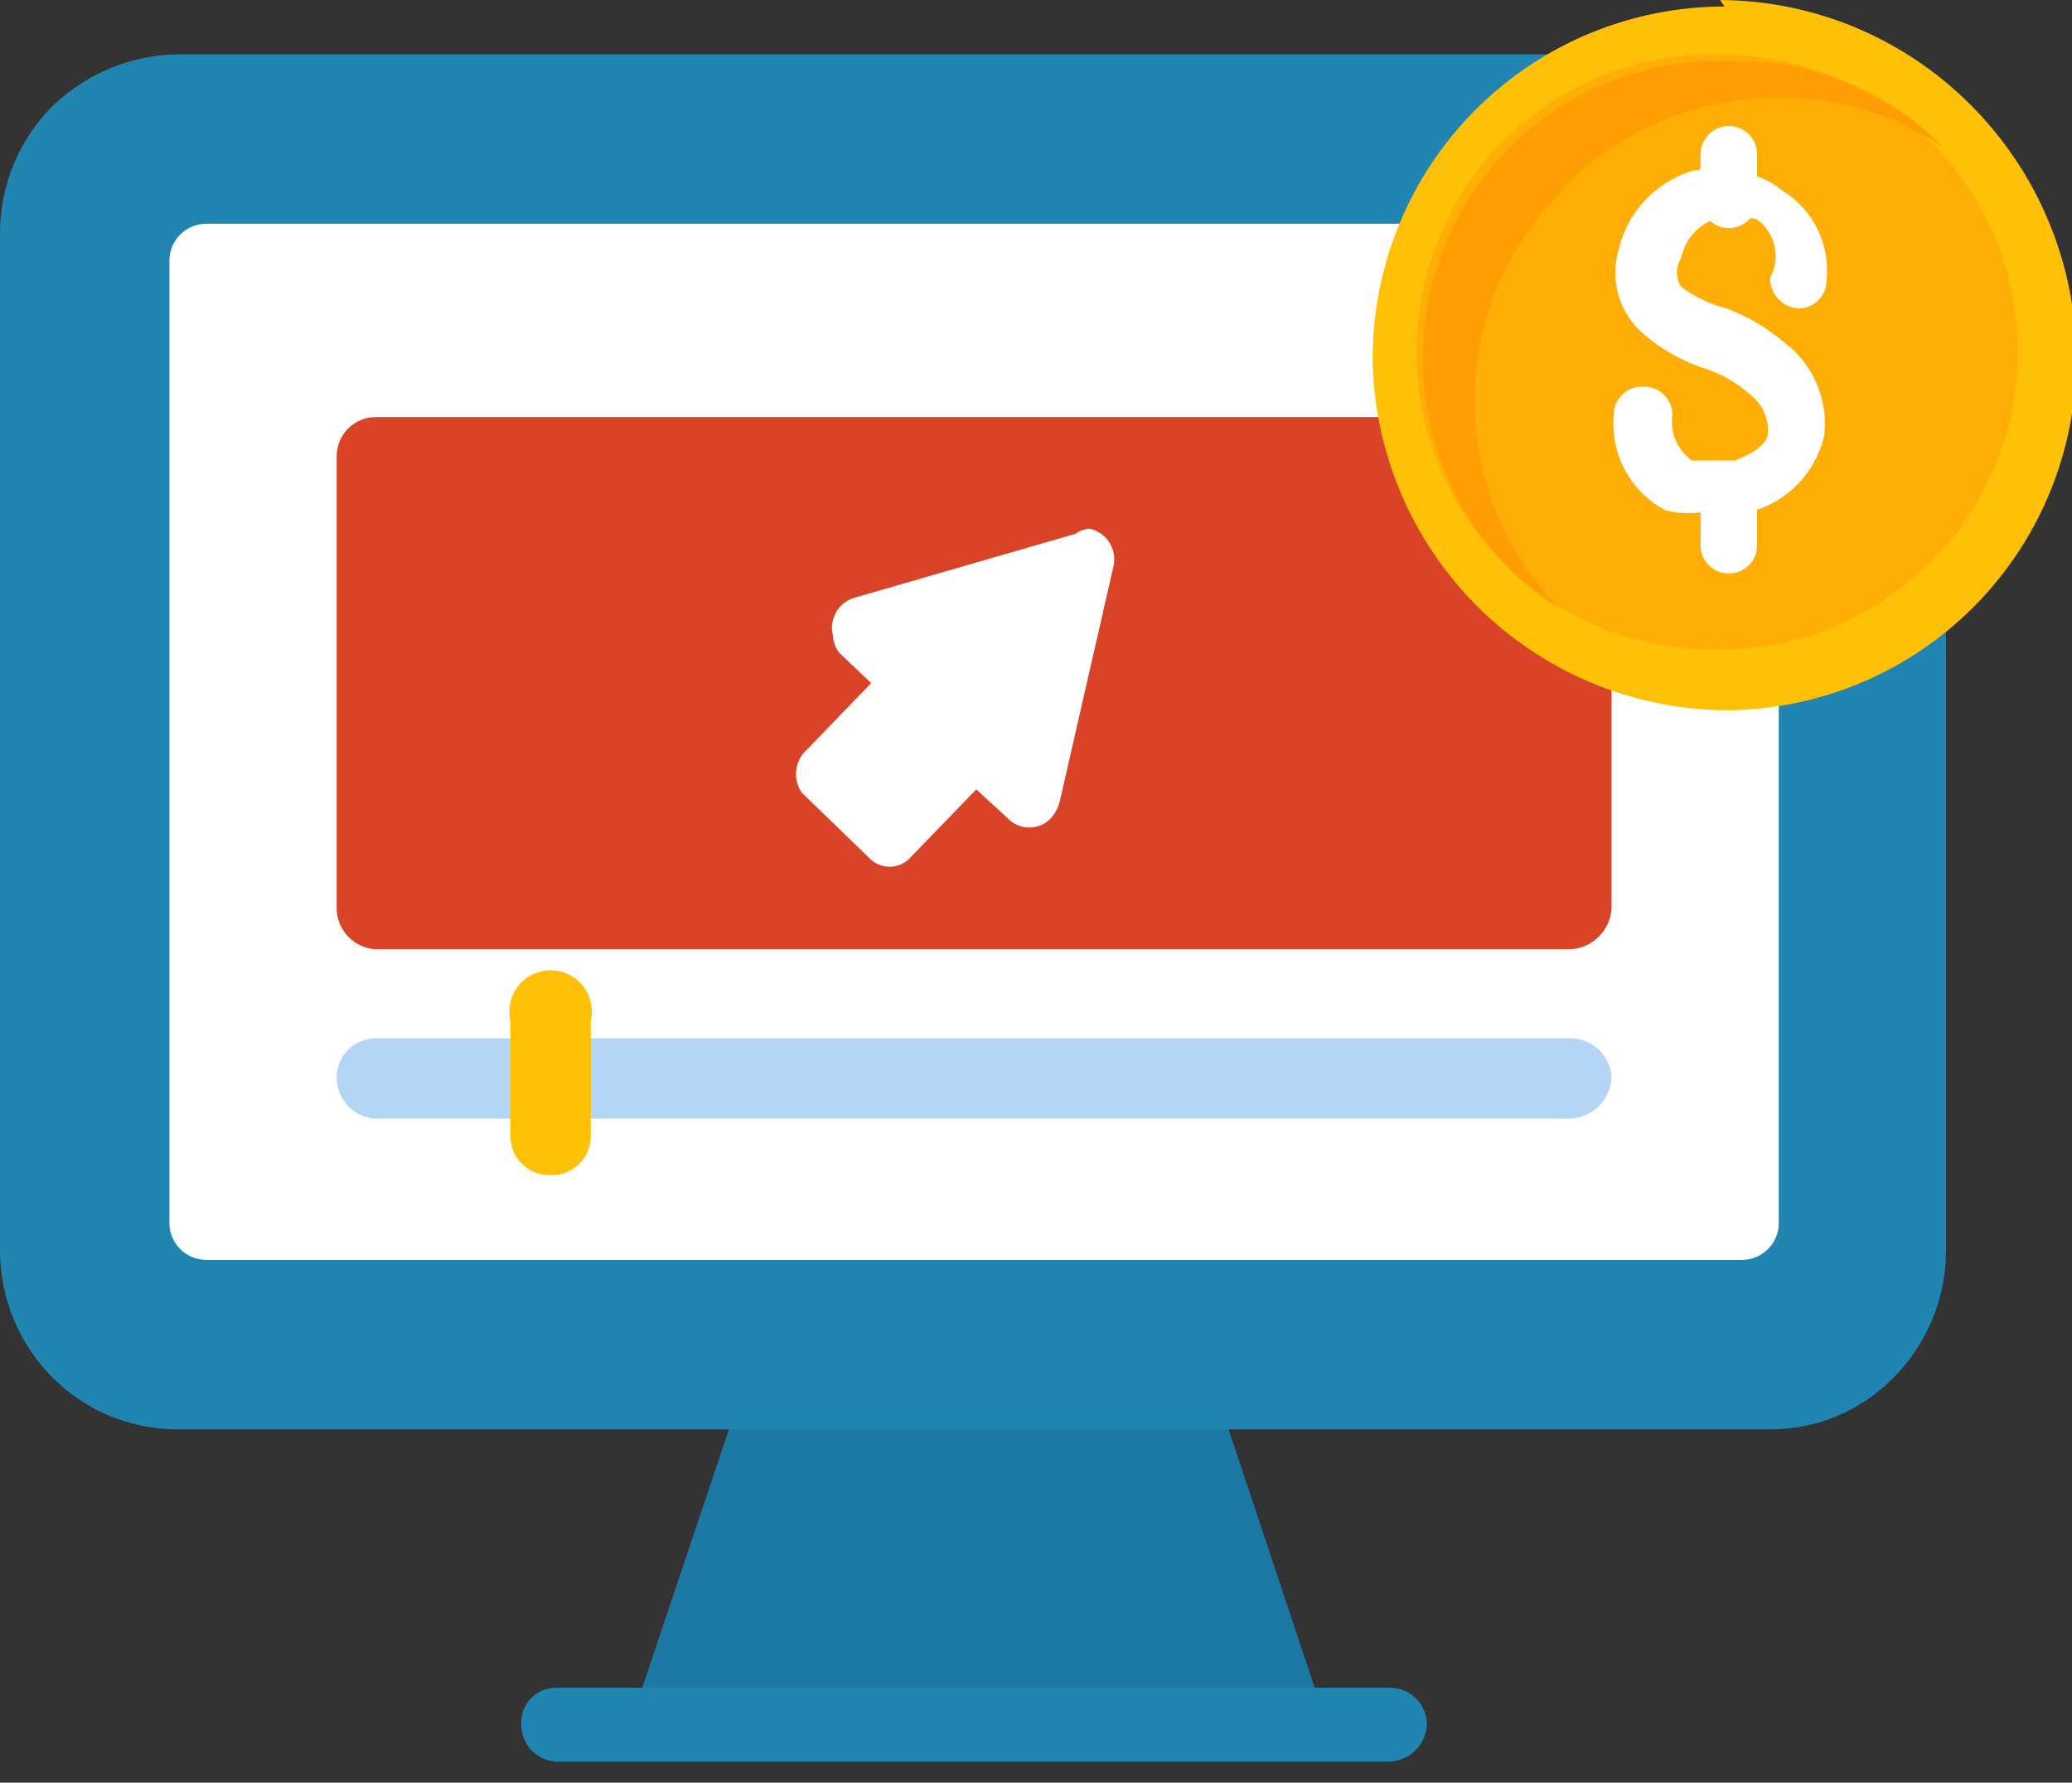 <svg width="93" height="80" viewBox="0 0 93 80" fill="none" xmlns="http://www.w3.org/2000/svg">
<rect x="0" y="0" width="93" height="80" fill="#333333" stroke="none"/>
<g clip-path="url(#clip0_979_678)">
<path fill-rule="evenodd" clip-rule="evenodd" d="M59.368 76.817L54.397 61.902C54.264 61.567 54.037 61.278 53.742 61.07C53.448 60.862 53.099 60.745 52.739 60.732H35.095C34.719 60.739 34.356 60.865 34.057 61.093C33.759 61.321 33.542 61.639 33.438 62L28.466 76.817H59.368Z" fill="#1B79A4"/>
<path fill-rule="evenodd" clip-rule="evenodd" d="M79.352 64.145H7.994C6.943 64.151 5.902 63.947 4.931 63.545C3.96 63.143 3.079 62.552 2.34 61.805C0.85 60.3 0.01 58.27 0 56.151V10.431C0.01 8.313 0.85 6.283 2.34 4.777C3.857 3.304 5.88 2.467 7.994 2.438H79.352C81.472 2.438 83.505 3.28 85.005 4.779C86.504 6.278 87.346 8.311 87.346 10.431V56.151C87.336 58.27 86.496 60.3 85.006 61.805C84.274 62.561 83.394 63.158 82.421 63.561C81.449 63.963 80.404 64.162 79.352 64.145Z" fill="#2185B2"/>
<path d="M78.183 10.041H9.261C8.346 10.041 7.604 10.783 7.604 11.698V54.884C7.604 55.799 8.346 56.541 9.261 56.541H78.183C79.098 56.541 79.84 55.799 79.84 54.884V11.698C79.84 10.783 79.098 10.041 78.183 10.041Z" fill="white"/>
<path fill-rule="evenodd" clip-rule="evenodd" d="M25.053 75.745C24.832 75.731 24.61 75.764 24.402 75.842C24.195 75.921 24.006 76.042 23.849 76.199C23.693 76.356 23.571 76.544 23.493 76.752C23.415 76.96 23.381 77.181 23.396 77.403C23.396 77.842 23.57 78.264 23.881 78.575C24.192 78.885 24.614 79.06 25.053 79.06H62.292C62.741 79.061 63.173 78.889 63.5 78.581C63.826 78.273 64.022 77.851 64.047 77.403C64.047 77.177 64.001 76.953 63.912 76.745C63.823 76.537 63.692 76.35 63.528 76.195C63.363 76.04 63.169 75.92 62.956 75.843C62.744 75.765 62.518 75.732 62.292 75.745H25.053Z" fill="#2185B2"/>
<path fill-rule="evenodd" clip-rule="evenodd" d="M72.334 28.075C72.311 27.592 72.108 27.134 71.765 26.792C71.423 26.449 70.966 26.247 70.482 26.223C70.119 26.223 69.764 26.335 69.467 26.544C69.17 26.754 68.946 27.05 68.825 27.393C67.85 24.956 65.803 21.154 65.803 20.471C65.803 20.006 65.618 19.56 65.289 19.231C64.96 18.902 64.513 18.717 64.048 18.717H16.866C16.4 18.717 15.954 18.902 15.625 19.231C15.296 19.56 15.111 20.006 15.111 20.471V40.748C15.11 41.223 15.292 41.68 15.618 42.025C15.945 42.369 16.391 42.575 16.866 42.6H70.482C70.966 42.577 71.423 42.374 71.765 42.032C72.108 41.689 72.311 41.232 72.334 40.748V28.075Z" fill="#D94428"/>
<path fill-rule="evenodd" clip-rule="evenodd" d="M16.866 46.598C16.4 46.598 15.954 46.782 15.625 47.112C15.296 47.441 15.111 47.887 15.111 48.352C15.11 48.827 15.292 49.284 15.618 49.629C15.945 49.974 16.391 50.18 16.866 50.205H70.482C70.966 50.181 71.423 49.978 71.765 49.636C72.108 49.294 72.311 48.836 72.334 48.352C72.309 47.878 72.103 47.432 71.758 47.105C71.414 46.779 70.957 46.597 70.482 46.598H16.866Z" fill="#B5D5F5"/>
<path fill-rule="evenodd" clip-rule="evenodd" d="M26.516 45.818C26.58 45.547 26.581 45.264 26.52 44.992C26.459 44.719 26.337 44.464 26.164 44.245C25.99 44.027 25.77 43.85 25.518 43.728C25.267 43.607 24.992 43.544 24.712 43.544C24.433 43.544 24.158 43.607 23.907 43.728C23.655 43.85 23.435 44.027 23.261 44.245C23.088 44.464 22.966 44.719 22.905 44.992C22.844 45.264 22.846 45.547 22.909 45.818V50.985C22.909 51.224 22.957 51.46 23.051 51.68C23.145 51.899 23.284 52.097 23.457 52.261C23.63 52.426 23.836 52.553 24.06 52.635C24.284 52.717 24.523 52.753 24.761 52.74C25.227 52.74 25.673 52.555 26.002 52.226C26.331 51.897 26.516 51.45 26.516 50.985V45.818Z" fill="#FFC107"/>
<path fill-rule="evenodd" clip-rule="evenodd" d="M77.208 0C79.338 0.012 81.444 0.449 83.403 1.286C85.361 2.123 87.133 3.343 88.614 4.874C91.534 7.877 93.177 11.896 93.195 16.085C93.195 20.273 91.531 24.29 88.57 27.252C85.608 30.213 81.591 31.877 77.403 31.877C73.23 31.827 69.243 30.147 66.292 27.196C63.341 24.245 61.661 20.258 61.61 16.085C61.61 14.011 62.019 11.957 62.812 10.041C63.606 8.125 64.769 6.384 66.236 4.918C67.702 3.451 69.443 2.288 71.359 1.495C73.275 0.701 75.329 0.292 77.403 0.292L77.208 0Z" fill="#FFC107"/>
<path fill-rule="evenodd" clip-rule="evenodd" d="M77.208 2.437C75.404 2.395 73.61 2.719 71.934 3.389C70.259 4.059 68.736 5.062 67.459 6.337C64.971 8.855 63.575 12.252 63.575 15.793C63.575 19.333 64.971 22.73 67.459 25.249C68.736 26.523 70.259 27.526 71.934 28.196C73.61 28.867 75.404 29.19 77.208 29.148C80.75 29.148 84.147 27.741 86.651 25.236C89.156 22.732 90.563 19.335 90.563 15.793C90.563 12.251 89.156 8.854 86.651 6.349C84.147 3.844 80.75 2.437 77.208 2.437Z" fill="#FFAE06"/>
<path fill-rule="evenodd" clip-rule="evenodd" d="M78.865 6.922C78.865 6.585 78.731 6.263 78.493 6.025C78.256 5.788 77.933 5.654 77.597 5.654C77.261 5.654 76.939 5.788 76.701 6.025C76.464 6.263 76.33 6.585 76.33 6.922V8.969C76.33 9.305 76.464 9.627 76.701 9.865C76.939 10.102 77.261 10.236 77.597 10.236C77.933 10.236 78.256 10.102 78.493 9.865C78.731 9.627 78.865 9.305 78.865 8.969V6.922Z" fill="white"/>
<path fill-rule="evenodd" clip-rule="evenodd" d="M78.865 22.617C78.865 22.281 78.731 21.958 78.493 21.721C78.256 21.483 77.933 21.35 77.597 21.35C77.261 21.35 76.939 21.483 76.701 21.721C76.463 21.958 76.33 22.281 76.33 22.617V24.372C76.317 24.546 76.339 24.721 76.397 24.887C76.455 25.052 76.546 25.203 76.665 25.331C76.784 25.46 76.928 25.562 77.089 25.631C77.249 25.701 77.422 25.737 77.597 25.736C77.772 25.737 77.945 25.701 78.106 25.631C78.266 25.562 78.411 25.46 78.53 25.331C78.649 25.203 78.74 25.052 78.797 24.887C78.855 24.721 78.878 24.546 78.865 24.372V22.617Z" fill="white"/>
<path fill-rule="evenodd" clip-rule="evenodd" d="M79.45 12.478C79.449 12.824 79.579 13.157 79.814 13.41C80.05 13.664 80.372 13.818 80.717 13.843C81.053 13.843 81.376 13.71 81.613 13.472C81.851 13.234 81.984 12.912 81.984 12.576C82.067 11.794 81.928 11.004 81.583 10.297C81.239 9.591 80.702 8.995 80.035 8.579C79.452 8.094 78.741 7.789 77.987 7.702C77.285 7.511 76.545 7.511 75.843 7.702C75.039 7.971 74.32 8.446 73.756 9.078C73.192 9.711 72.802 10.479 72.626 11.309C72.447 11.973 72.462 12.675 72.669 13.332C72.877 13.988 73.268 14.571 73.796 15.013C74.624 15.717 75.585 16.248 76.623 16.573C77.305 16.804 77.934 17.169 78.475 17.645C78.756 17.84 78.984 18.104 79.138 18.41C79.291 18.717 79.365 19.057 79.352 19.4C79.352 19.985 78.572 20.375 77.89 20.667H76.818H75.94C75.621 20.439 75.37 20.127 75.215 19.766C75.06 19.405 75.008 19.009 75.063 18.62C75.063 18.284 74.929 17.961 74.692 17.724C74.454 17.486 74.132 17.352 73.796 17.352C73.621 17.339 73.446 17.362 73.281 17.419C73.116 17.477 72.964 17.568 72.836 17.687C72.708 17.806 72.606 17.951 72.536 18.111C72.466 18.272 72.43 18.445 72.431 18.62C72.352 19.486 72.532 20.357 72.948 21.12C73.365 21.884 73.999 22.507 74.77 22.909C75.444 23.067 76.144 23.067 76.818 22.909H78.767C79.543 22.668 80.241 22.225 80.789 21.625C81.337 21.026 81.716 20.291 81.887 19.497C81.967 18.722 81.848 17.939 81.541 17.222C81.234 16.506 80.749 15.88 80.132 15.403C79.351 14.736 78.46 14.208 77.5 13.843C76.76 13.657 76.064 13.326 75.453 12.868C75.331 12.679 75.266 12.459 75.266 12.235C75.266 12.01 75.331 11.79 75.453 11.601C75.526 11.208 75.699 10.84 75.955 10.533C76.211 10.226 76.542 9.989 76.915 9.846C77.085 9.774 77.267 9.736 77.451 9.736C77.636 9.736 77.818 9.774 77.987 9.846C78.272 9.75 78.58 9.75 78.865 9.846C79.265 10.14 79.544 10.568 79.652 11.052C79.759 11.536 79.688 12.043 79.45 12.478Z" fill="white"/>
<path fill-rule="evenodd" clip-rule="evenodd" d="M70.189 8.384C71.461 7.096 72.98 6.078 74.655 5.391C76.331 4.704 78.127 4.363 79.937 4.387C82.544 4.382 85.092 5.163 87.249 6.629C85.978 5.345 84.457 4.336 82.78 3.665C81.103 2.994 79.306 2.676 77.5 2.729C75.696 2.687 73.902 3.011 72.227 3.681C70.551 4.351 69.029 5.354 67.752 6.629C65.263 9.147 63.868 12.545 63.868 16.085C63.868 19.625 65.263 23.023 67.752 25.541C68.431 26.208 69.183 26.797 69.994 27.296C67.547 24.815 66.175 21.47 66.175 17.986C66.175 14.501 67.547 11.157 69.994 8.676L70.189 8.384Z" fill="#FF9D05"/>
<g clip-path="url(#clip1_979_678)">
<path fill-rule="evenodd" clip-rule="evenodd" d="M43.82 35.425L40.889 38.455C40.774 38.59 40.632 38.698 40.472 38.774C40.312 38.85 40.138 38.892 39.961 38.896C39.784 38.901 39.608 38.868 39.445 38.8C39.281 38.731 39.134 38.63 39.013 38.501L35.983 35.57C35.805 35.307 35.716 34.994 35.73 34.677C35.743 34.359 35.858 34.055 36.057 33.808L39.102 30.658L37.66 29.285C37.497 29.059 37.401 28.793 37.383 28.517C37.295 28.164 37.347 27.792 37.528 27.477C37.708 27.163 38.003 26.929 38.351 26.826L48.281 23.953C48.464 23.819 48.682 23.741 48.909 23.727C49.271 23.807 49.586 24.027 49.787 24.338C49.988 24.65 50.059 25.028 49.983 25.391L47.566 35.967C47.493 36.261 47.346 36.531 47.139 36.752C47.013 36.877 46.864 36.975 46.7 37.041C46.536 37.107 46.36 37.14 46.183 37.138C46.006 37.136 45.831 37.099 45.669 37.028C45.507 36.958 45.36 36.856 45.237 36.728L43.82 35.425Z" fill="white"/>
</g>
</g>
<defs>
<clipPath id="clip0_979_678">
<rect width="93" height="79.06" fill="white"/>
</clipPath>
<clipPath id="clip1_979_678">
<rect width="12.913" height="17.292" fill="white" transform="translate(49.305 22.638) rotate(70.161)"/>
</clipPath>
</defs>
</svg>
